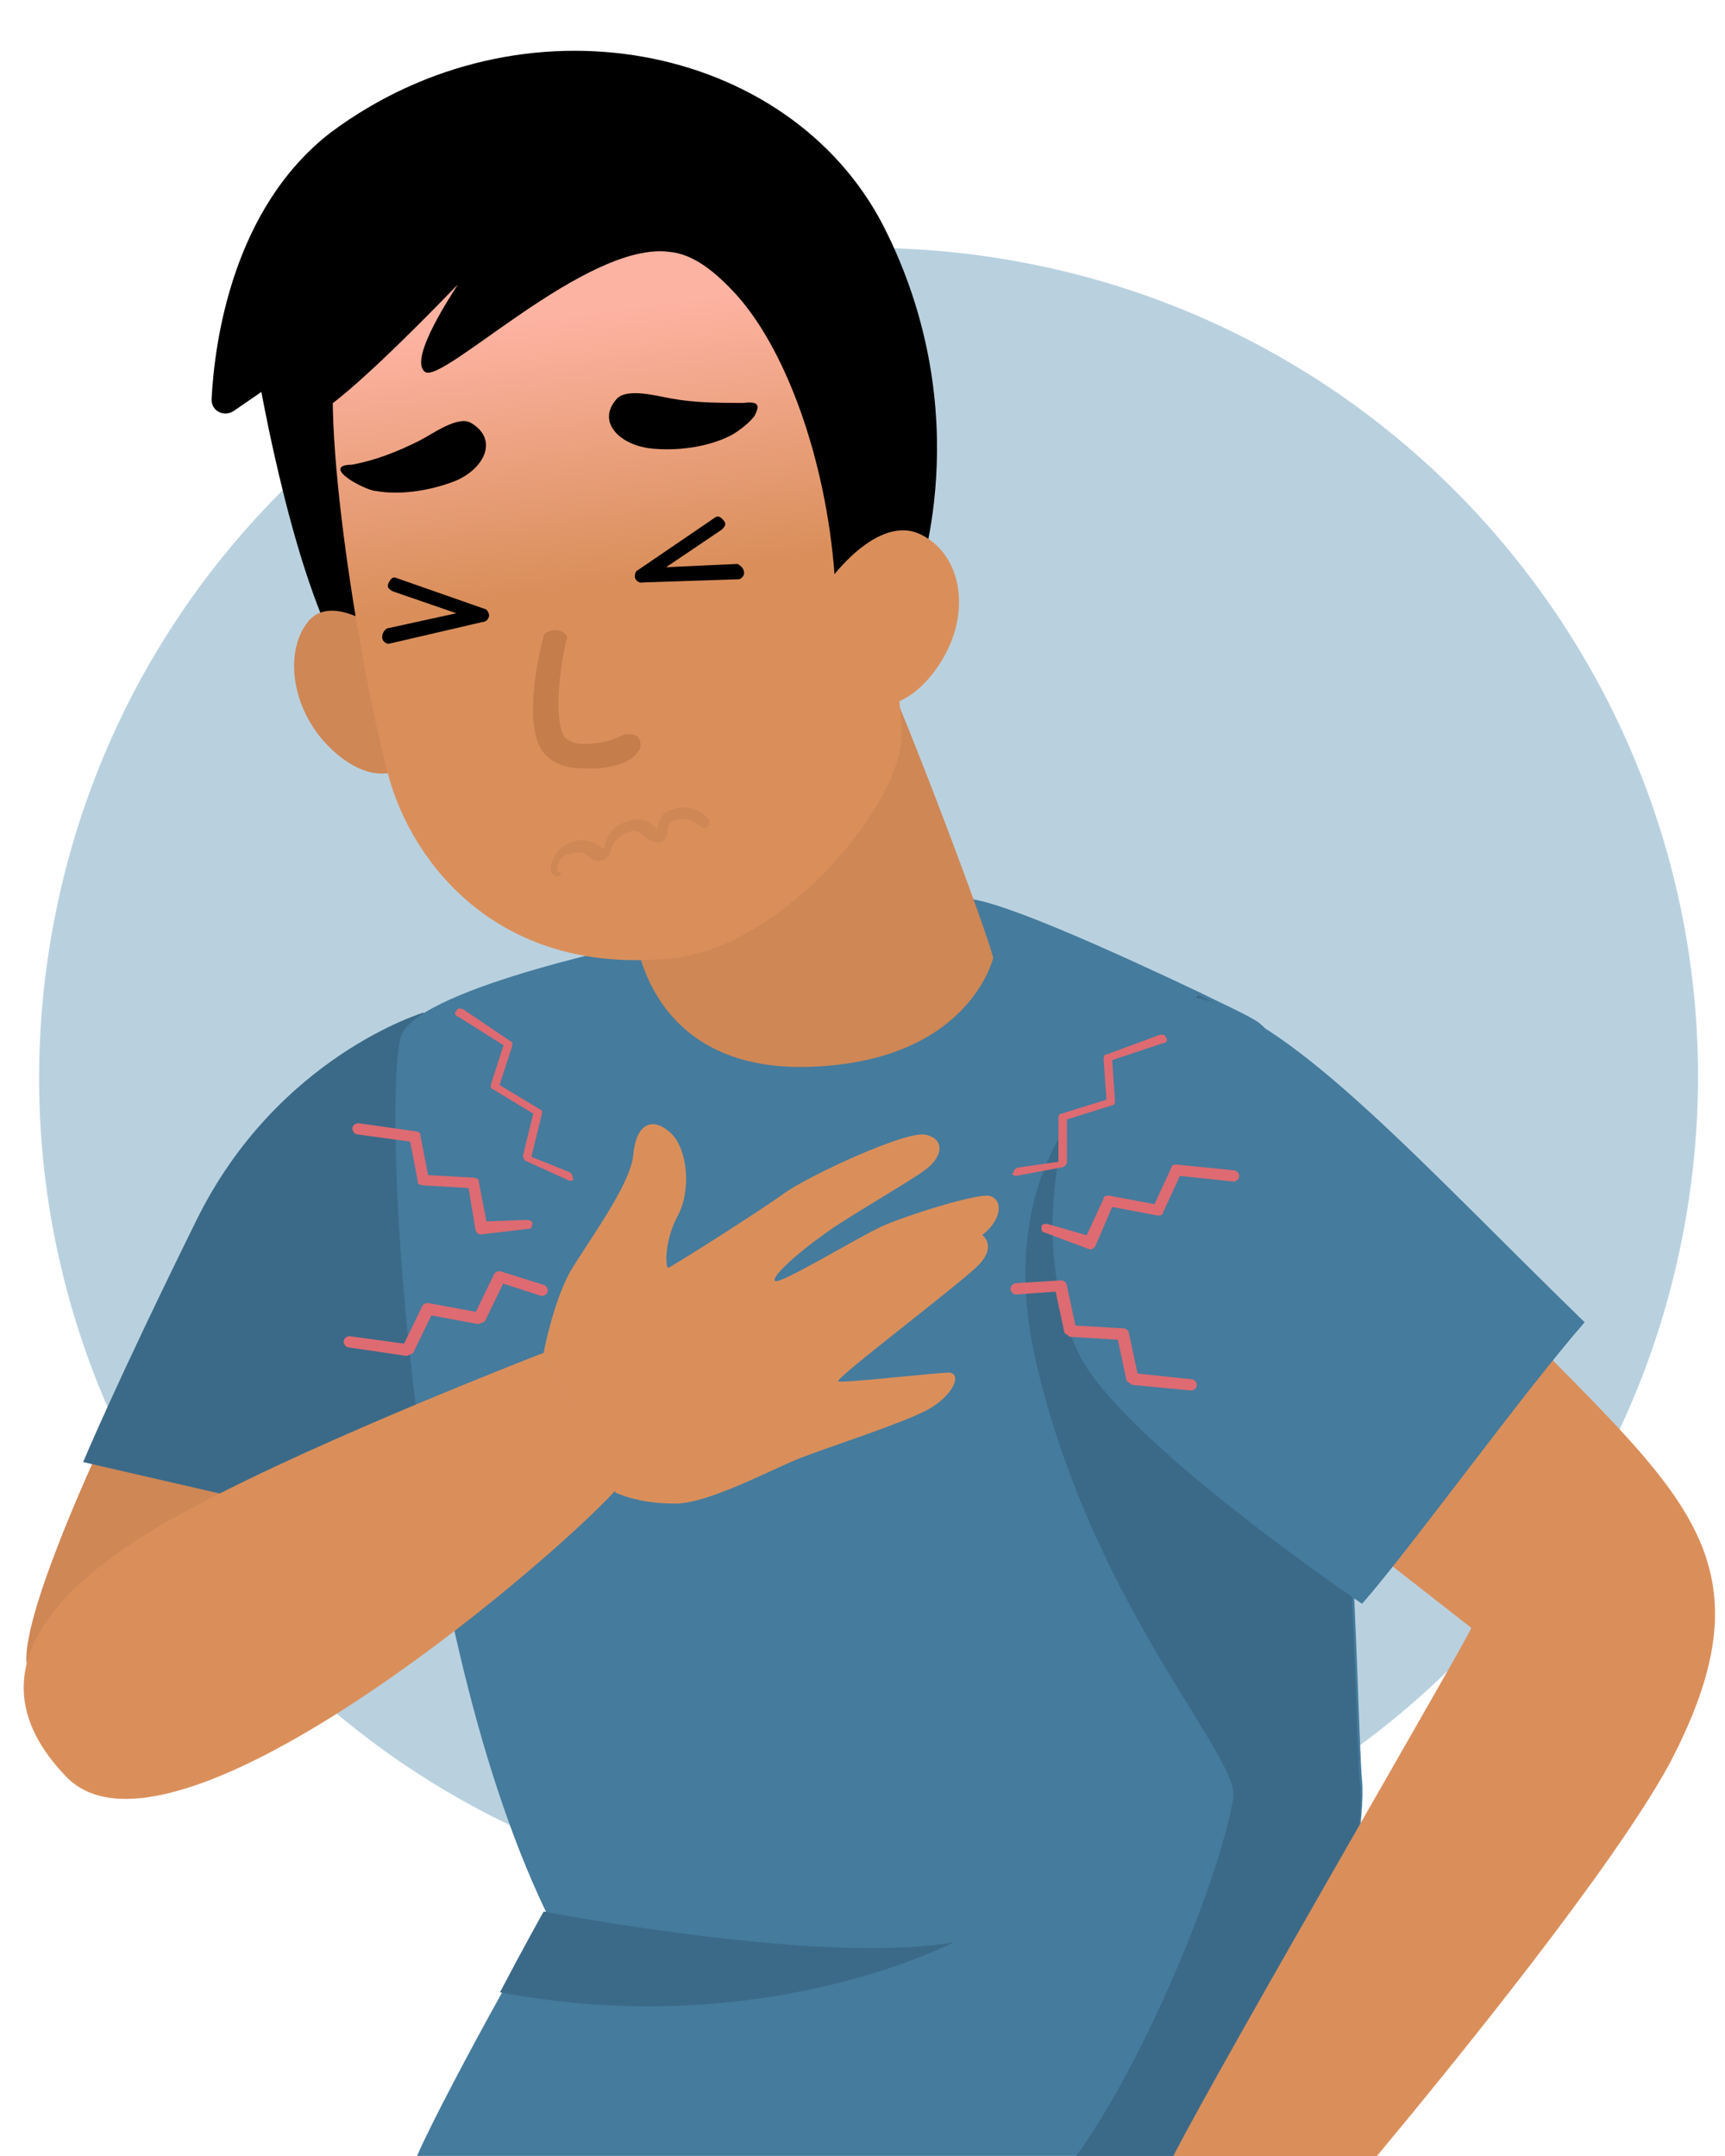 <svg width="56" height="70" viewBox="0 0 56 70" fill="none" xmlns="http://www.w3.org/2000/svg">
<g clip-path="url(#clip0_1585_11660)">
<path d="M54.781 39.237C57.135 24.555 47.141 10.745 32.459 8.391C17.777 6.037 3.967 16.031 1.613 30.713C-0.74 45.395 9.254 59.205 23.935 61.559C38.617 63.913 52.427 53.919 54.781 39.237Z" fill="#B9D1DF"/>
<path d="M3.407 46.625C3.407 46.625 0.786 52.151 0.857 53.923C0.928 55.694 8.225 56.119 8.225 56.119L11.059 47.9L3.407 46.625Z" fill="#CF8755"/>
<path d="M13.752 32.875C13.752 32.875 9.005 34.292 6.383 39.606C3.762 44.919 2.699 47.47 2.699 47.47L12.547 49.737C12.547 49.737 15.24 42.44 15.311 41.944C15.381 41.377 13.752 32.875 13.752 32.875Z" fill="#3B6A88"/>
<path d="M42.234 69.997H13.54C13.965 69.005 15.24 66.597 16.303 64.684C17.082 63.196 17.72 62.062 17.72 62.062C13.043 52.285 12.406 35.139 13.043 33.58C13.752 32.022 21.191 30.534 21.191 30.534C21.191 30.534 30.189 29.4 31.181 29.188C31.96 28.975 36.282 30.959 38.975 32.234C39.683 32.589 40.321 32.872 40.675 33.084C43.863 34.643 44.005 55.615 44.218 57.811C44.43 60.008 42.234 69.997 42.234 69.997Z" fill="#457B9D"/>
<path d="M42.235 69.997H34.937C37.204 66.88 39.613 60.928 40.038 58.378C40.251 57.031 35.646 52.355 33.733 44.633C31.749 36.91 37.063 34.147 37.063 34.147L38.905 32.305C39.613 32.659 40.251 32.942 40.605 33.155C43.793 34.714 43.935 55.685 44.148 57.882C44.431 60.007 42.235 69.997 42.235 69.997Z" fill="#3B6A88"/>
<path d="M30.969 63.054C30.969 63.054 24.805 66.314 16.232 64.684C17.012 63.196 17.649 62.062 17.649 62.062C17.649 62.062 26.789 63.834 30.969 63.054Z" fill="#3B6A88"/>
<path d="M17.648 43.926C17.648 43.926 17.932 42.368 18.499 41.305C19.136 40.242 20.412 38.542 20.553 37.55C20.624 36.558 21.12 36.204 21.758 36.77C22.325 37.267 22.466 38.684 21.97 39.534C21.545 40.384 21.616 41.163 21.687 41.163C21.758 41.163 24.663 39.321 25.442 38.754C26.221 38.188 29.41 36.7 30.047 36.841C30.685 36.983 30.614 37.55 30.047 37.975C29.48 38.4 27.355 39.605 26.717 40.1C26.009 40.596 25.017 41.447 25.159 41.588C25.3 41.73 27.851 40.171 28.63 39.817C29.41 39.463 31.677 38.754 32.102 38.825C32.527 38.896 32.598 39.534 31.889 40.1C31.889 40.1 32.385 40.455 31.748 41.092C31.11 41.73 27.072 44.777 27.213 44.847C27.355 44.918 30.401 44.564 30.827 44.564C31.252 44.635 30.897 45.343 30.118 45.769C29.339 46.194 26.93 46.973 26.009 47.327C25.088 47.681 22.891 48.886 21.829 48.815C20.695 48.815 19.986 48.461 19.986 48.461L17.648 43.926Z" fill="#DA8F5B"/>
<path d="M17.649 43.922C17.649 43.922 10.493 46.685 6.384 48.881C2.275 51.007 -1.268 54.124 2.133 57.667C5.463 61.209 17.578 51.007 19.987 48.385L17.649 43.922Z" fill="#DA8F5B"/>
<path d="M28.56 21.531C28.843 21.815 31.89 29.75 32.244 31.096C32.244 31.096 31.465 34.497 26.222 34.639C20.979 34.78 20.625 30.317 20.625 30.317C20.625 30.317 20.554 26.633 20.129 25.003L28.56 21.531Z" fill="#CF8755"/>
<path d="M8.227 11.261C8.227 11.261 9.148 17.212 10.706 20.613L12.548 20.684L12.194 8.781L8.227 11.261Z" fill="black"/>
<path d="M12.76 20.755C12.76 20.755 10.847 19.125 9.997 20.188C9.147 21.251 9.501 23.376 11.06 24.581C12.618 25.785 13.54 24.581 13.54 24.581L12.76 20.755Z" fill="#CF8755"/>
<path d="M11.062 10.767C10.211 12.679 11.628 21.536 12.62 25.22C13.4 28.054 16.234 31.738 21.902 31.101C25.515 30.675 29.341 25.999 29.27 23.803C29.128 20.473 28.207 18.206 27.924 16.576C27.924 16.576 26.932 10.271 24.736 7.578C23.177 5.878 12.62 7.295 11.062 10.767Z" fill="url(#paint0_linear_1585_11660)"/>
<path d="M28.675 7.327C31.834 13.52 29.738 19.017 29.738 19.017H27.116C26.904 15.262 25.628 11.507 23.928 9.594C23.219 8.815 22.511 8.248 21.731 8.177C19.039 7.823 14.363 12.499 13.796 12.074C13.229 11.649 14.788 9.382 14.859 9.24C14.717 9.382 10.466 13.845 9.97 13.491C9.474 13.137 10.466 11.366 10.466 11.295C10.416 11.395 8.637 12.624 7.595 13.338C7.271 13.56 6.848 13.341 6.869 12.949C6.967 11.087 7.548 6.768 10.733 4.304C16.971 -0.346 25.61 1.393 28.675 7.327Z" fill="black"/>
<path d="M26.932 18.847C26.932 18.847 28.49 16.651 29.907 17.36C31.324 18.068 31.608 20.194 30.262 21.894C28.915 23.594 27.428 22.744 27.428 22.744L26.932 18.847Z" fill="#DA8F5B"/>
<path d="M11.273 15.514C11.556 15.727 12.052 15.94 12.194 15.94C12.973 16.081 13.894 15.94 14.674 15.656C15.665 15.302 16.232 14.31 15.311 13.743C14.886 13.46 14.036 14.098 13.611 14.31C12.902 14.664 12.194 14.948 11.415 15.089C10.918 15.089 10.989 15.302 11.273 15.514Z" fill="black"/>
<path d="M24.493 13.507C24.281 13.79 23.856 14.074 23.714 14.145C23.006 14.499 22.084 14.64 21.234 14.57C20.172 14.499 19.321 13.719 20.03 12.94C20.384 12.586 21.376 12.869 21.801 12.94C22.58 13.082 23.36 13.082 24.139 13.082C24.706 13.011 24.635 13.223 24.493 13.507Z" fill="black"/>
<path d="M19.031 24.953C18.903 24.948 18.903 24.948 18.775 24.944C18.392 24.931 18.012 24.798 17.764 24.558C16.893 23.83 17.494 21.216 17.64 20.679C17.645 20.524 17.903 20.455 18.031 20.459C18.287 20.468 18.409 20.627 18.407 20.705C18.112 21.857 17.984 23.613 18.377 23.98C18.502 24.062 18.627 24.144 18.883 24.152C19.394 24.17 19.91 24.032 20.171 23.886C20.301 23.813 20.557 23.822 20.682 23.904C20.807 23.985 20.843 24.317 20.713 24.39C20.574 24.695 19.925 24.983 19.031 24.953Z" fill="#C57D4B"/>
<path d="M12.619 20.903C12.548 20.903 12.406 20.832 12.406 20.691C12.406 20.549 12.477 20.478 12.548 20.407L14.815 19.911L12.761 19.203C12.619 19.132 12.548 19.061 12.619 18.919C12.69 18.778 12.761 18.707 12.902 18.778L15.736 19.77C15.807 19.77 15.878 19.911 15.878 19.982C15.878 20.053 15.807 20.195 15.665 20.195L12.619 20.903Z" fill="black"/>
<path d="M24 18.807C24.069 18.788 24.187 18.683 24.151 18.547C24.114 18.41 24.027 18.36 23.941 18.309L21.622 18.417L23.424 17.201C23.542 17.096 23.592 17.009 23.487 16.891C23.382 16.772 23.295 16.722 23.177 16.827L20.696 18.519C20.627 18.537 20.596 18.692 20.614 18.761C20.632 18.829 20.737 18.948 20.874 18.911L24 18.807Z" fill="black"/>
<path d="M18.116 28.445C18.001 28.476 17.913 28.377 17.882 28.261C17.878 28.016 18.042 27.478 18.617 27.324C19.078 27.201 19.312 27.385 19.458 27.469C19.531 27.511 19.547 27.569 19.604 27.553C19.604 27.553 19.646 27.48 19.631 27.423C19.7 27.219 19.795 26.885 20.298 26.689C20.858 26.477 21.108 26.718 21.269 26.86C21.284 26.918 21.342 26.902 21.357 26.96L21.342 26.902C21.353 26.714 21.449 26.38 21.852 26.272C22.469 26.045 22.969 26.528 22.984 26.586C23.057 26.628 23.03 26.758 22.988 26.831C22.946 26.904 22.816 26.878 22.743 26.835C22.743 26.835 22.405 26.494 21.944 26.618C21.714 26.679 21.687 26.81 21.676 26.998C21.649 27.128 21.596 27.39 21.277 27.352C21.147 27.325 21.001 27.241 20.912 27.141C20.751 26.999 20.663 26.899 20.333 27.049C20.003 27.2 19.919 27.346 19.85 27.549C19.823 27.68 19.754 27.883 19.524 27.945C19.351 27.991 19.205 27.907 19.117 27.807C18.971 27.723 18.883 27.623 18.537 27.716C18.062 27.781 18.112 28.2 18.07 28.273C18.273 28.341 18.231 28.415 18.116 28.445Z" fill="#CF8755"/>
<path d="M50.383 44.137C50.241 43.995 48.824 42.72 48.611 42.578C46.628 44.845 44.644 47.396 43.864 49.805L47.761 52.851C47.903 52.781 39.684 66.88 38.055 70.068H44.644C47.123 67.092 52.366 60.645 54.209 57.244C57.397 51.151 55.059 48.884 50.383 44.137Z" fill="#DA8F5B"/>
<path d="M39.046 32.446C35.22 31.454 32.811 39.247 35.007 43.923C36.353 46.757 44.218 52.071 44.218 52.071C45.776 50.3 49.461 45.199 51.444 42.931C46.202 37.83 42.092 33.225 39.046 32.446Z" fill="#457B9D"/>
<path d="M35.37 40.563C35.462 40.563 35.462 40.563 35.554 40.472L36.104 39.188L37.571 39.463C37.663 39.463 37.755 39.463 37.755 39.371L38.305 38.179L40.047 38.363C40.139 38.363 40.23 38.271 40.23 38.179C40.23 38.088 40.139 37.996 40.047 37.996L38.213 37.812C38.121 37.812 38.03 37.812 38.03 37.904L37.48 39.096L36.012 38.821C35.92 38.821 35.829 38.821 35.829 38.913L35.279 40.105L33.995 39.738C33.903 39.738 33.811 39.738 33.811 39.83C33.811 39.922 33.811 40.013 33.903 40.013L35.37 40.563Z" fill="#DE6B71"/>
<path d="M32.987 38.179L34.454 37.904C34.546 37.904 34.637 37.812 34.637 37.72V36.345L36.105 35.886C36.196 35.886 36.196 35.795 36.196 35.703L36.105 34.419L37.755 33.869C37.847 33.869 37.938 33.777 37.847 33.685C37.847 33.594 37.755 33.594 37.663 33.594L35.921 34.236C35.829 34.236 35.829 34.327 35.829 34.419L35.921 35.703L34.454 36.161C34.362 36.161 34.362 36.253 34.362 36.345V37.72L33.078 37.904C32.987 37.904 32.895 37.995 32.895 38.087C32.803 38.087 32.895 38.179 32.987 38.179Z" fill="#DE6B71"/>
<path d="M38.672 45.147C38.764 45.147 38.855 45.055 38.855 44.963C38.855 44.871 38.764 44.78 38.672 44.78L36.93 44.596L36.655 43.313C36.655 43.221 36.563 43.129 36.471 43.129L34.912 43.038L34.637 41.754C34.637 41.662 34.545 41.57 34.454 41.57L32.987 41.662C32.895 41.662 32.803 41.754 32.803 41.845C32.803 41.937 32.895 42.029 32.987 42.029L34.27 41.937L34.545 43.221C34.545 43.313 34.637 43.313 34.729 43.404L36.288 43.496L36.563 44.78C36.563 44.871 36.655 44.871 36.746 44.963L38.672 45.147Z" fill="#DE6B71"/>
<path d="M15.595 40.081C15.506 40.059 15.506 40.059 15.439 39.948L15.211 38.57L13.72 38.487C13.631 38.465 13.542 38.443 13.564 38.354L13.314 37.066L11.578 36.828C11.489 36.806 11.422 36.695 11.444 36.606C11.466 36.517 11.577 36.45 11.666 36.472L13.491 36.731C13.579 36.753 13.669 36.775 13.647 36.864L13.897 38.153L15.387 38.236C15.476 38.257 15.565 38.279 15.543 38.368L15.793 39.657L17.128 39.607C17.217 39.629 17.306 39.651 17.284 39.74C17.262 39.829 17.24 39.918 17.151 39.896L15.595 40.081Z" fill="#DE6B71"/>
<path d="M18.478 38.332L17.119 37.715C17.029 37.693 16.962 37.582 16.984 37.493L17.312 36.157L15.997 35.362C15.908 35.34 15.93 35.251 15.951 35.162L16.347 33.937L14.875 33.009C14.786 32.987 14.719 32.876 14.829 32.809C14.851 32.72 14.94 32.742 15.029 32.764L16.568 33.803C16.657 33.825 16.636 33.914 16.614 34.003L16.218 35.227L17.534 36.023C17.623 36.044 17.601 36.134 17.579 36.223L17.251 37.559L18.454 38.043C18.543 38.065 18.611 38.175 18.589 38.265C18.678 38.286 18.567 38.354 18.478 38.332Z" fill="#DE6B71"/>
<path d="M11.294 43.743C11.205 43.722 11.138 43.611 11.16 43.522C11.181 43.432 11.292 43.365 11.381 43.387L13.117 43.625L13.691 42.444C13.712 42.354 13.823 42.287 13.912 42.309L15.448 42.592L16.021 41.411C16.043 41.322 16.154 41.254 16.243 41.276L17.646 41.715C17.735 41.737 17.803 41.848 17.781 41.937C17.759 42.026 17.648 42.093 17.559 42.071L16.334 41.676L15.761 42.857C15.739 42.946 15.65 42.925 15.539 42.992L14.003 42.709L13.43 43.89C13.408 43.979 13.319 43.957 13.208 44.025L11.294 43.743Z" fill="#DE6B71"/>
</g>
<defs>
<linearGradient id="paint0_linear_1585_11660" x1="21.503" y1="30.194" x2="18.68" y2="9.151" gradientUnits="userSpaceOnUse">
<stop offset="0.542" stop-color="#DA8F5B"/>
<stop offset="0.953" stop-color="#FDB3A2"/>
</linearGradient>
<clipPath id="clip0_1585_11660">
<rect width="54.98" height="70" fill="white" transform="translate(0.717)"/>
</clipPath>
</defs>
</svg>
